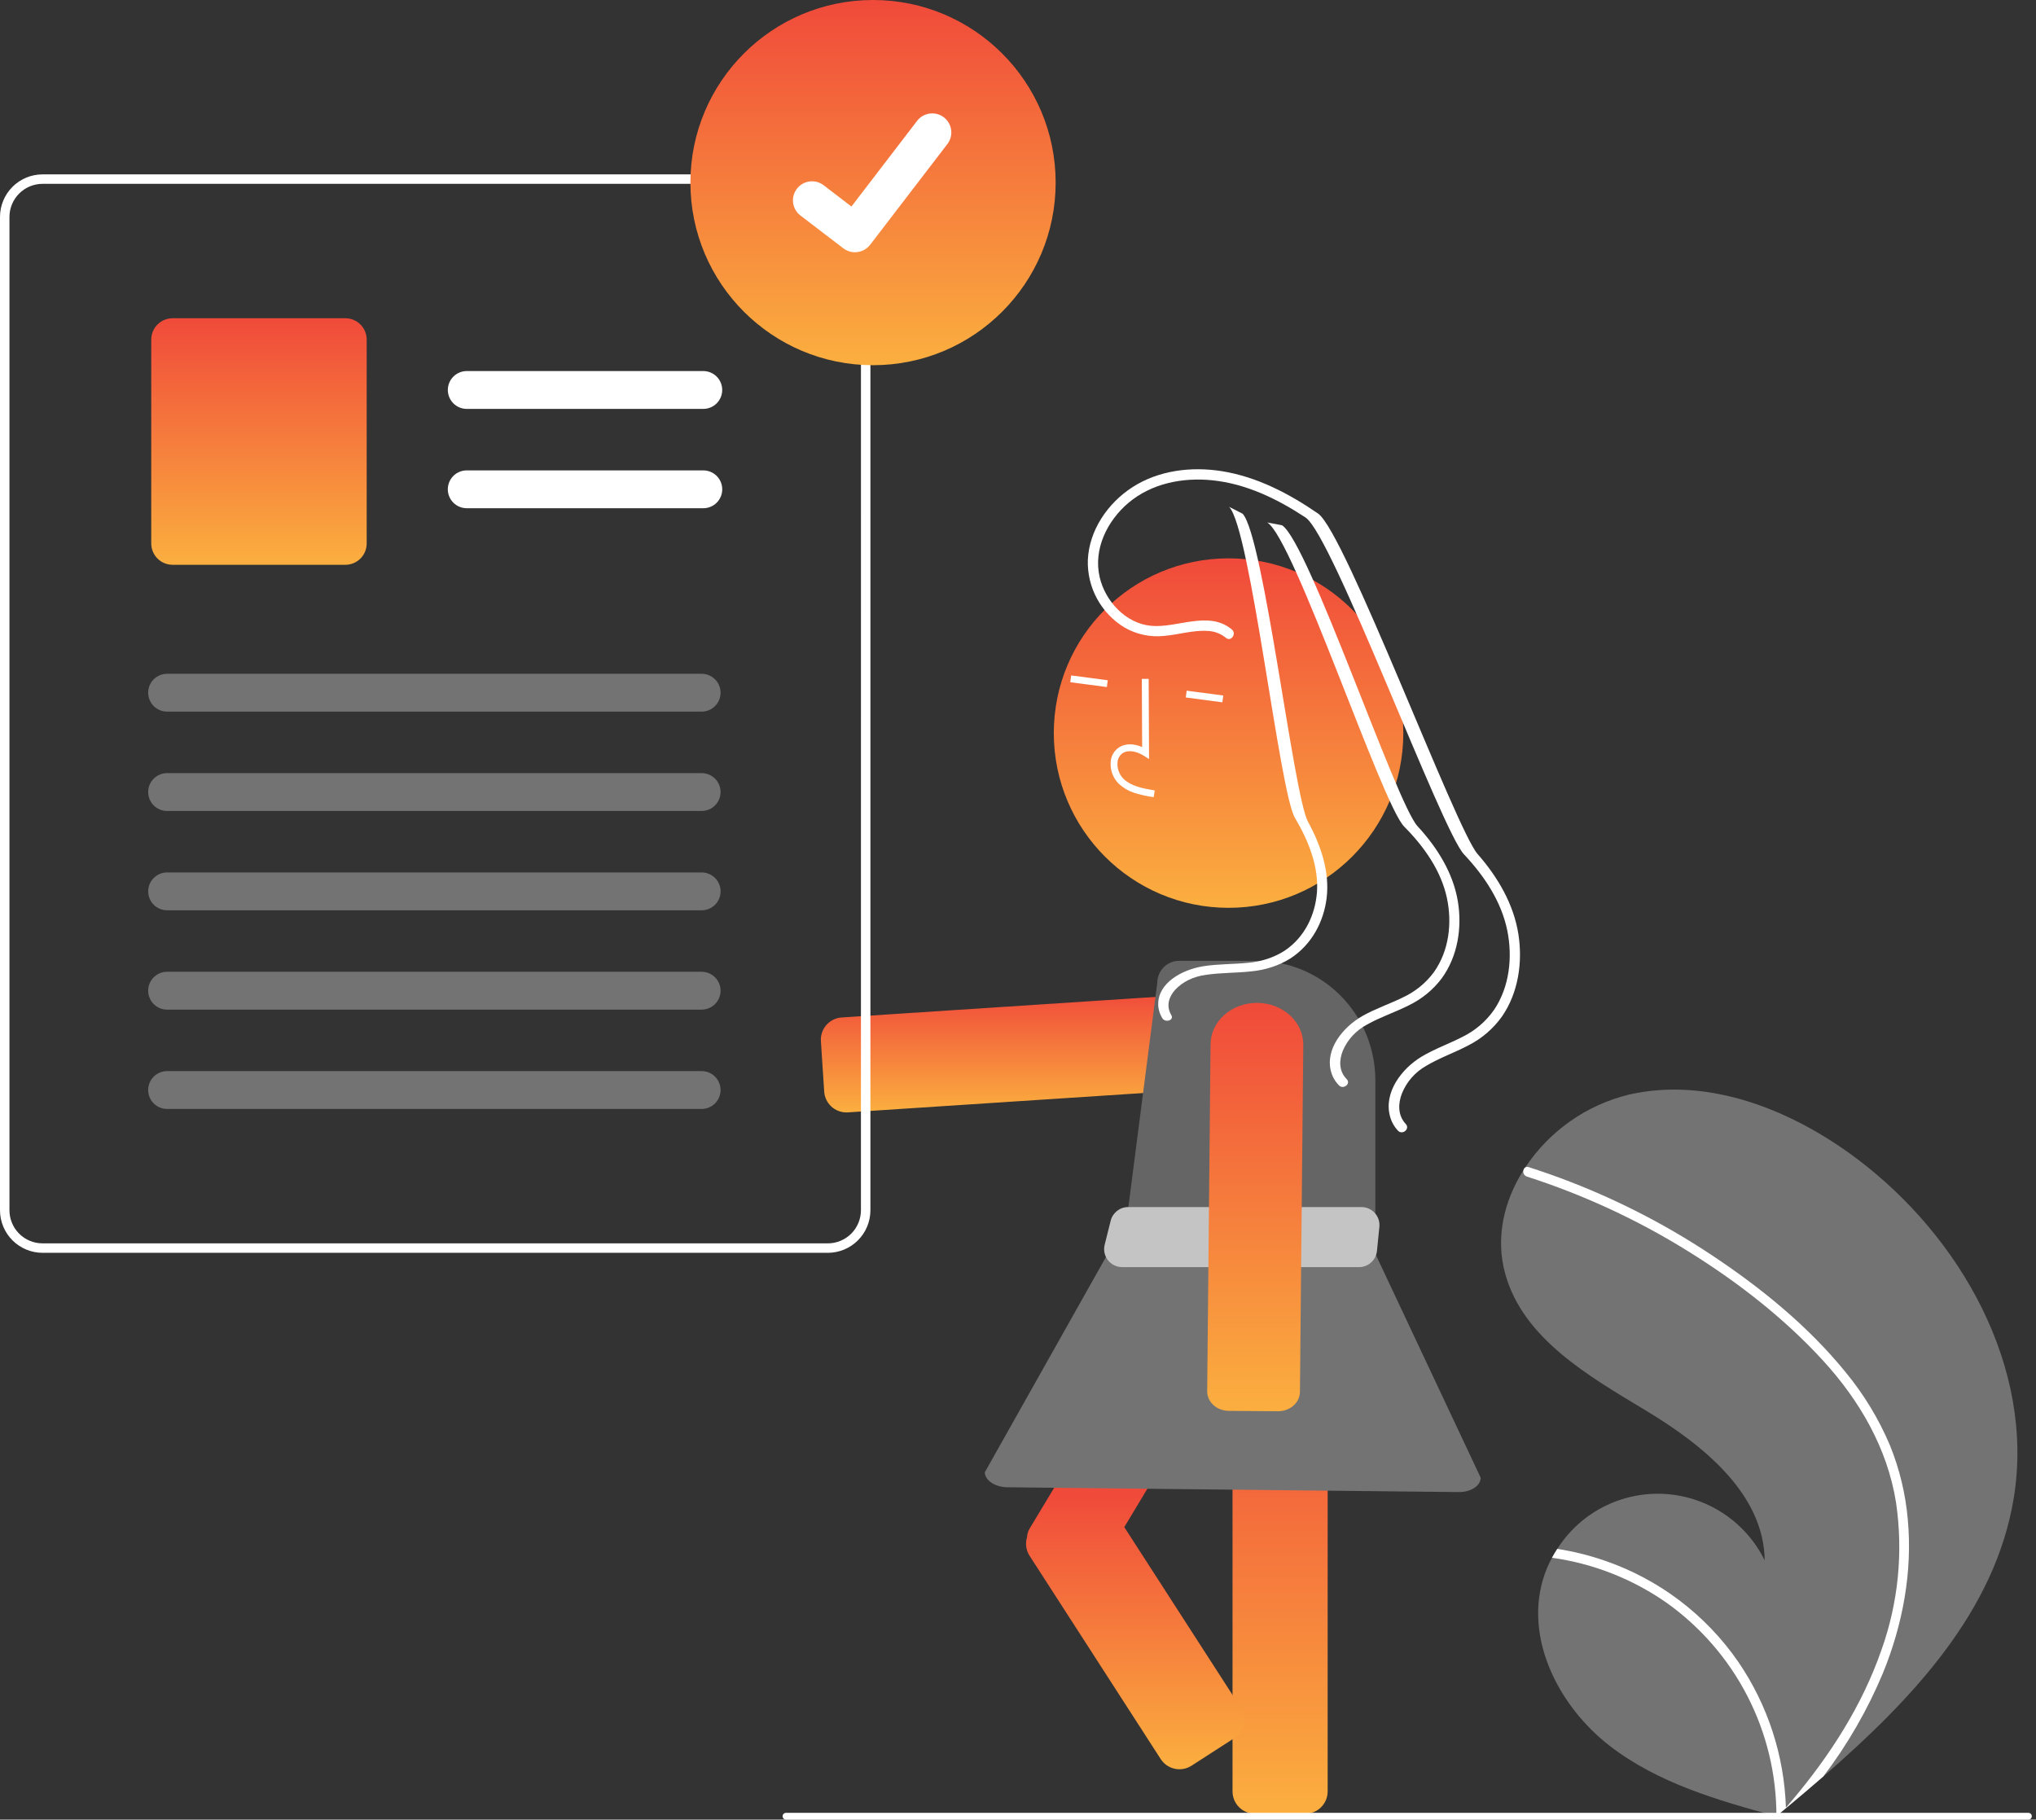 <svg width="339" height="303" viewBox="0 0 339 303" fill="none" xmlns="http://www.w3.org/2000/svg">
<rect x="0" y="0" width="339" height="303" fill="#333333" stroke="none"/>
<path d="M335.305 249.395C332.228 268.33 318.363 282.991 303.602 295.803C301.541 297.593 299.476 299.347 297.405 301.066C297.39 301.075 297.376 301.091 297.362 301.1C297.262 301.182 297.162 301.265 297.07 301.346C296.643 301.701 296.215 302.055 295.791 302.406L296.057 302.489L296.886 302.743C296.601 302.665 296.321 302.591 296.036 302.513C295.951 302.489 295.863 302.469 295.779 302.444C285.992 299.801 276.006 296.9 268.006 290.706C259.706 284.274 253.99 273.308 256.852 263.204C257.229 261.881 257.752 260.603 258.412 259.396C258.682 258.89 258.98 258.401 259.293 257.919C261.184 254.948 263.833 252.534 266.967 250.926C270.1 249.318 273.606 248.573 277.123 248.769C280.64 248.964 284.041 250.093 286.977 252.039C289.913 253.985 292.278 256.678 293.828 259.841C293.688 248.708 283.52 240.59 273.982 234.844C264.441 229.103 253.638 222.9 250.639 212.172C248.966 206.204 250.373 200.057 253.657 194.863C253.759 194.705 253.861 194.547 253.967 194.393C257.994 188.319 264.165 183.989 271.246 182.266C284.458 179.269 298.305 184.79 309.142 192.925C326.584 206.013 338.803 227.867 335.305 249.395Z" fill="#747374"/>
<path d="M307.281 228.478C310.329 232.165 312.823 236.276 314.684 240.682C316.284 244.628 317.285 248.791 317.654 253.033C318.457 261.747 316.804 270.555 313.507 278.62C310.943 284.742 307.615 290.516 303.602 295.803C301.541 297.593 299.475 299.347 297.405 301.066C297.39 301.075 297.376 301.091 297.362 301.1C297.262 301.182 297.162 301.265 297.07 301.346C296.642 301.701 296.215 302.055 295.791 302.406L296.057 302.489L296.886 302.743C296.601 302.665 296.321 302.591 296.036 302.513C295.951 302.489 295.863 302.469 295.779 302.444C295.791 295.485 294.136 288.624 290.951 282.436C287.766 276.248 283.144 270.913 277.473 266.879C271.798 262.918 265.267 260.354 258.412 259.396C258.682 258.89 258.98 258.401 259.292 257.919C261.945 258.331 264.555 258.976 267.094 259.847C276.166 262.936 284.002 268.863 289.443 276.752C294.336 283.921 297.083 292.338 297.359 301.013C297.701 300.619 298.043 300.218 298.373 299.822C304.672 292.357 310.06 284.009 313.271 274.737C316.079 266.874 316.911 258.441 315.692 250.181C314.259 241.187 309.654 233.25 303.566 226.59C297.046 219.463 289.217 213.405 281.023 208.326C272.63 203.113 263.631 198.947 254.225 195.92C254.013 195.851 253.836 195.702 253.73 195.505C253.624 195.308 253.598 195.079 253.657 194.863C253.694 194.672 253.806 194.502 253.967 194.393C254.051 194.344 254.144 194.315 254.241 194.307C254.338 194.3 254.435 194.314 254.526 194.349C255.687 194.724 256.841 195.106 257.99 195.512C267.555 198.89 276.664 203.444 285.107 209.068C293.26 214.485 301.088 220.853 307.281 228.478Z" fill="white"/>
<path d="M140.927 185.24C139.987 185.238 139.082 184.879 138.396 184.236C137.709 183.592 137.294 182.712 137.232 181.774L136.682 173.37C136.617 172.389 136.946 171.422 137.594 170.683C138.243 169.943 139.159 169.492 140.14 169.427L205.974 165.116C207.013 165.047 208.054 165.184 209.039 165.518C210.024 165.852 210.934 166.377 211.716 167.063C212.499 167.749 213.138 168.582 213.598 169.515C214.058 170.448 214.33 171.462 214.398 172.5C214.466 173.539 214.329 174.58 213.994 175.565C213.66 176.55 213.135 177.459 212.448 178.241C211.762 179.023 210.929 179.662 209.995 180.122C209.062 180.582 208.048 180.853 207.009 180.92L141.175 185.232C141.092 185.237 141.01 185.24 140.927 185.24Z" fill="url(#paint0_linear_201_502)"/>
<path d="M217.35 302.02H208.928C207.945 302.019 207.002 301.628 206.307 300.932C205.612 300.237 205.221 299.294 205.22 298.311V228.125C205.221 227.142 205.612 226.199 206.307 225.504C207.002 224.809 207.945 224.418 208.928 224.417H217.35C218.333 224.418 219.275 224.809 219.971 225.504C220.666 226.199 221.057 227.142 221.058 228.125V298.311C221.057 299.294 220.666 300.237 219.971 300.932C219.275 301.628 218.333 302.019 217.35 302.02Z" fill="url(#paint1_linear_201_502)"/>
<path d="M204.559 151.17C220.629 151.17 233.657 138.142 233.657 122.072C233.657 106.001 220.629 92.974 204.559 92.974C188.489 92.974 175.461 106.001 175.461 122.072C175.461 138.142 188.489 151.17 204.559 151.17Z" fill="url(#paint2_linear_201_502)"/>
<path d="M188.809 132.007C187.873 131.7 187.014 131.195 186.289 130.528C185.809 130.051 185.439 129.476 185.204 128.841C184.97 128.206 184.877 127.528 184.933 126.854C184.963 126.374 185.104 125.907 185.345 125.49C185.586 125.073 185.92 124.718 186.32 124.451C187.361 123.784 188.753 123.782 190.17 124.406L190.116 113.047L191.257 113.042L191.32 126.396L190.441 125.843C189.422 125.202 187.966 124.752 186.937 125.412C186.682 125.586 186.472 125.817 186.321 126.086C186.171 126.355 186.084 126.655 186.069 126.963C186.03 127.465 186.1 127.97 186.274 128.443C186.448 128.915 186.722 129.345 187.077 129.702C188.337 130.906 190.175 131.282 192.272 131.619L192.091 132.745C190.977 132.598 189.879 132.351 188.809 132.007Z" fill="white"/>
<path d="M178.353 112.473L178.203 113.604L184.296 114.409L184.445 113.278L178.353 112.473Z" fill="white"/>
<path d="M197.585 115.012L197.436 116.143L203.528 116.948L203.678 115.817L197.585 115.012Z" fill="white"/>
<path d="M225.369 227H188.631C187.668 226.999 186.745 226.611 186.065 225.923C185.384 225.234 185.001 224.3 185 223.326L192.691 163.646C192.697 162.677 193.082 161.749 193.762 161.066C194.442 160.382 195.362 159.999 196.32 160H209.358C214.566 160.006 219.558 162.102 223.241 165.828C226.923 169.554 228.994 174.606 229 179.875V223.326C228.999 224.3 228.616 225.234 227.935 225.923C227.255 226.611 226.332 226.999 225.369 227Z" fill="#656565"/>
<path d="M205.104 104.814C201.214 101.595 196.014 104.639 191.615 104.207C187.407 103.794 184.019 100.09 183.096 96.105C182.019 91.455 184.354 86.732 187.87 83.753C191.721 80.491 196.892 79.477 201.819 79.974C207.467 80.542 212.67 83.071 217.354 86.16C221.874 89.047 240.044 138.447 243.783 142.292C247.132 145.853 249.994 150.119 250.974 154.978C251.865 159.394 251.342 164.316 248.794 168.119C247.442 170.069 245.609 171.638 243.474 172.674C241.249 173.82 238.868 174.654 236.716 175.942C233.461 177.89 230.338 181.861 231.446 185.909C231.684 186.794 232.135 187.607 232.761 188.275C233.513 189.079 234.82 187.974 234.066 187.168C232.743 185.753 232.757 183.833 233.415 182.102C234.2 180.15 235.625 178.522 237.456 177.486C239.709 176.14 242.208 175.288 244.52 174.058C246.734 172.932 248.643 171.287 250.085 169.265C252.806 165.329 253.545 160.259 252.823 155.596C252.041 150.551 249.354 146.003 246.023 142.212C242.397 138.087 223.974 88.621 219.463 85.517C214.624 82.187 209.294 79.395 203.437 78.46C198.359 77.65 192.885 78.312 188.513 81.154C184.432 83.806 181.349 88.294 181.128 93.247C181.057 95.501 181.589 97.732 182.667 99.712C183.745 101.691 185.332 103.348 187.263 104.511C189.243 105.645 191.53 106.13 193.801 105.895C196.229 105.693 198.648 104.903 201.098 105.063C202.207 105.109 203.27 105.515 204.126 106.22C204.976 106.923 205.946 105.511 205.104 104.814Z" fill="white"/>
<path d="M233.82 137.664C230.131 134.062 215.461 89.704 211 87L213.467 87.468C217.919 90.376 232.453 133.725 236.031 137.589C239.32 141.14 241.971 145.4 242.743 150.127C243.456 154.495 242.726 159.243 240.041 162.93C238.618 164.825 236.734 166.365 234.548 167.42C232.267 168.573 229.8 169.371 227.576 170.631C225.769 171.602 224.363 173.127 223.588 174.955C222.939 176.577 222.924 178.376 224.231 179.701C224.975 180.456 223.684 181.491 222.942 180.738C222.325 180.112 221.879 179.351 221.644 178.522C220.551 174.729 223.633 171.01 226.846 169.185C228.97 167.978 231.32 167.197 233.516 166.124C235.623 165.154 237.432 163.684 238.767 161.857C241.282 158.294 241.797 153.684 240.918 149.547C239.951 144.996 237.126 141 233.82 137.664Z" fill="white"/>
<path d="M215.634 136.236C213.044 132.042 208.228 88.064 204.65 84.397L206.907 85.551C210.42 89.388 215.377 132.468 217.79 136.85C220.006 140.877 221.416 145.312 220.885 149.567C220.395 153.499 218.407 157.312 214.819 159.623C212.933 160.797 210.698 161.529 208.303 161.755C205.788 162.035 203.19 161.957 200.703 162.347C198.696 162.618 196.926 163.482 195.685 164.799C194.619 165.979 194.12 167.504 195.024 169.031C195.538 169.901 194.013 170.385 193.499 169.518C193.072 168.796 192.847 168.012 192.844 167.235C192.812 163.676 196.794 161.46 200.388 160.893C202.765 160.519 205.245 160.576 207.656 160.337C209.953 160.158 212.096 159.464 213.878 158.32C217.269 156.062 219.012 152.301 219.28 148.515C219.574 144.349 217.926 140.086 215.634 136.236Z" fill="white"/>
<path fill-rule="evenodd" clip-rule="evenodd" d="M171.004 255.975C171.031 255.461 171.183 254.957 171.452 254.509L202.128 203.516C202.558 202.802 203.252 202.29 204.058 202.091C204.863 201.892 205.713 202.023 206.423 202.455L212.495 206.163C213.204 206.597 213.712 207.297 213.91 208.108C214.107 208.919 213.977 209.776 213.548 210.491L187.197 254.295L206.573 284.335C207.106 285.162 207.289 286.166 207.082 287.127C206.874 288.089 206.293 288.928 205.467 289.462L198.39 294.026C197.563 294.558 196.559 294.74 195.598 294.533C194.637 294.326 193.797 293.746 193.263 292.92L171.433 259.075C170.934 258.306 170.74 257.379 170.888 256.475C170.899 256.411 170.911 256.347 170.925 256.282C170.947 256.179 170.974 256.076 171.004 255.975Z" fill="url(#paint3_linear_201_502)"/>
<path d="M144.385 33.42C143.841 32.129 142.931 31.026 141.767 30.247C140.602 29.468 139.235 29.047 137.835 29.037H7.088C5.208 29.038 3.406 29.785 2.077 31.114C0.748 32.443 0.001 34.245 0 36.125V201.532C0.001 203.411 0.748 205.213 2.077 206.542C3.406 207.871 5.208 208.618 7.088 208.619H137.839C139.718 208.617 141.52 207.869 142.848 206.541C144.177 205.212 144.924 203.411 144.927 201.532V36.125C144.93 35.196 144.747 34.276 144.39 33.42H144.385ZM143.348 201.532C143.346 202.994 142.765 204.395 141.731 205.429C140.698 206.462 139.296 207.044 137.835 207.045H7.088C5.625 207.045 4.223 206.464 3.189 205.431C2.156 204.397 1.574 202.995 1.574 201.533V36.126C1.576 34.664 2.157 33.263 3.191 32.229C4.225 31.195 5.626 30.614 7.088 30.612H137.839C138.94 30.616 140.015 30.948 140.927 31.566C141.838 32.184 142.545 33.059 142.957 34.08C143.037 34.284 143.106 34.492 143.164 34.702C143.289 35.166 143.353 35.645 143.353 36.126L143.348 201.532Z" fill="white"/>
<path d="M117.1 68.09H77.717C76.881 68.09 76.08 67.758 75.489 67.167C74.898 66.576 74.566 65.775 74.566 64.939C74.566 64.103 74.898 63.302 75.489 62.711C76.08 62.12 76.881 61.788 77.717 61.788H117.1C117.935 61.788 118.737 62.12 119.327 62.711C119.918 63.302 120.25 64.103 120.25 64.939C120.25 65.775 119.918 66.576 119.327 67.167C118.737 67.758 117.935 68.09 117.1 68.09Z" fill="white"/>
<path d="M167.591 247.656C166.633 247.622 165.721 247.344 165.046 246.88C164.371 246.416 163.986 245.803 163.971 245.168L185.251 207.354C185.244 207.032 185.333 206.714 185.513 206.418C185.693 206.122 185.96 205.855 186.299 205.63C186.639 205.406 187.043 205.23 187.491 205.111C187.938 204.992 188.418 204.934 188.905 204.939L225.076 205.94C226.059 205.95 227.007 206.218 227.712 206.685C228.417 207.153 228.821 207.781 228.835 208.431L246.528 246.045C246.535 246.367 246.446 246.685 246.266 246.981C246.086 247.277 245.819 247.544 245.48 247.769C245.14 247.993 244.735 248.169 244.288 248.288C243.841 248.407 243.361 248.465 242.874 248.46L167.731 247.659C167.684 247.659 167.637 247.658 167.591 247.656Z" fill="#747374"/>
<path d="M117.1 84.63H77.717C77.303 84.631 76.893 84.55 76.51 84.391C76.127 84.233 75.779 84.001 75.486 83.709C75.193 83.416 74.961 83.069 74.802 82.686C74.644 82.303 74.562 81.894 74.562 81.479C74.562 81.065 74.644 80.655 74.802 80.273C74.961 79.89 75.193 79.543 75.486 79.25C75.779 78.957 76.127 78.725 76.51 78.567C76.893 78.409 77.303 78.328 77.717 78.329H117.1C117.514 78.328 117.924 78.409 118.307 78.567C118.69 78.725 119.037 78.957 119.33 79.25C119.624 79.543 119.856 79.89 120.015 80.273C120.173 80.655 120.255 81.065 120.255 81.479C120.255 81.894 120.173 82.303 120.015 82.686C119.856 83.069 119.624 83.416 119.33 83.709C119.037 84.001 118.69 84.233 118.307 84.391C117.924 84.55 117.514 84.631 117.1 84.63Z" fill="white"/>
<path d="M57.51 94.048H28.729C27.789 94.047 26.888 93.673 26.223 93.009C25.559 92.344 25.185 91.443 25.184 90.503V56.54C25.185 55.6 25.559 54.699 26.223 54.034C26.888 53.37 27.789 52.996 28.729 52.995H57.51C58.449 52.996 59.35 53.37 60.015 54.034C60.679 54.699 61.053 55.6 61.054 56.54V90.503C61.053 91.443 60.679 92.344 60.015 93.009C59.35 93.673 58.449 94.047 57.51 94.048Z" fill="url(#paint4_linear_201_502)"/>
<path d="M116.826 118.499H27.821C26.985 118.499 26.184 118.167 25.593 117.576C25.002 116.986 24.67 116.184 24.67 115.349C24.67 114.513 25.002 113.711 25.593 113.121C26.184 112.53 26.985 112.198 27.821 112.198H116.826C117.662 112.198 118.463 112.53 119.054 113.121C119.645 113.711 119.977 114.513 119.977 115.349C119.977 116.184 119.645 116.986 119.054 117.576C118.463 118.167 117.662 118.499 116.826 118.499Z" fill="#747374"/>
<path d="M116.826 135.04H27.821C26.985 135.04 26.184 134.708 25.593 134.117C25.002 133.527 24.67 132.725 24.67 131.89C24.67 131.054 25.002 130.252 25.593 129.662C26.184 129.071 26.985 128.739 27.821 128.739H116.826C117.662 128.739 118.463 129.071 119.054 129.662C119.645 130.252 119.977 131.054 119.977 131.89C119.977 132.725 119.645 133.527 119.054 134.117C118.463 134.708 117.662 135.04 116.826 135.04Z" fill="#747374"/>
<path d="M116.826 151.581H27.821C26.986 151.58 26.186 151.247 25.596 150.656C25.006 150.066 24.675 149.265 24.675 148.43C24.675 147.595 25.006 146.794 25.596 146.204C26.186 145.613 26.986 145.28 27.821 145.279H116.826C117.241 145.279 117.651 145.36 118.033 145.518C118.416 145.676 118.764 145.908 119.057 146.201C119.35 146.493 119.583 146.841 119.741 147.223C119.9 147.606 119.981 148.016 119.981 148.43C119.981 148.844 119.9 149.254 119.741 149.637C119.583 150.019 119.35 150.367 119.057 150.659C118.764 150.952 118.416 151.184 118.033 151.342C117.651 151.5 117.241 151.581 116.826 151.581Z" fill="#747374"/>
<path d="M116.826 168.122H27.821C26.985 168.122 26.184 167.79 25.593 167.199C25.002 166.608 24.67 165.807 24.67 164.971C24.67 164.135 25.002 163.334 25.593 162.743C26.184 162.152 26.985 161.82 27.821 161.82H116.826C117.662 161.82 118.463 162.152 119.054 162.743C119.645 163.334 119.977 164.135 119.977 164.971C119.977 165.807 119.645 166.608 119.054 167.199C118.463 167.79 117.662 168.122 116.826 168.122Z" fill="#747374"/>
<path d="M116.826 184.662H27.821C26.985 184.662 26.184 184.33 25.593 183.74C25.002 183.149 24.67 182.347 24.67 181.512C24.67 180.676 25.002 179.875 25.593 179.284C26.184 178.693 26.985 178.361 27.821 178.361H116.826C117.662 178.361 118.463 178.693 119.054 179.284C119.645 179.875 119.977 180.676 119.977 181.512C119.977 182.347 119.645 183.149 119.054 183.74C118.463 184.33 117.662 184.662 116.826 184.662Z" fill="#747374"/>
<path d="M145.362 60.813C162.155 60.813 175.769 47.2 175.769 30.407C175.769 13.614 162.155 0 145.362 0C128.569 0 114.956 13.614 114.956 30.407C114.956 47.2 128.569 60.813 145.362 60.813Z" fill="url(#paint5_linear_201_502)"/>
<path d="M142.349 42.006C141.665 42.007 140.999 41.786 140.452 41.376L140.418 41.35L133.272 35.884C132.941 35.63 132.663 35.313 132.454 34.952C132.246 34.591 132.11 34.193 132.056 33.779C132.001 33.366 132.028 32.946 132.136 32.543C132.244 32.14 132.43 31.762 132.684 31.431C132.937 31.1 133.254 30.823 133.615 30.614C133.976 30.405 134.375 30.27 134.788 30.215C135.202 30.161 135.622 30.188 136.025 30.296C136.427 30.404 136.805 30.59 137.136 30.843L141.765 34.393L152.702 20.123C152.956 19.793 153.272 19.515 153.633 19.306C153.994 19.098 154.393 18.962 154.806 18.908C155.219 18.853 155.639 18.881 156.042 18.988C156.444 19.096 156.822 19.282 157.153 19.535L157.154 19.536L157.086 19.631L157.155 19.536C157.823 20.049 158.26 20.806 158.37 21.64C158.48 22.475 158.254 23.319 157.743 23.988L144.878 40.764C144.58 41.15 144.197 41.463 143.759 41.678C143.321 41.893 142.84 42.004 142.352 42.002L142.349 42.006Z" fill="white"/>
<path d="M337.74 303H130.868C130.719 303 130.576 302.941 130.47 302.835C130.365 302.73 130.306 302.587 130.306 302.438C130.306 302.289 130.365 302.146 130.47 302.04C130.576 301.935 130.719 301.876 130.868 301.876H337.74C337.889 301.876 338.032 301.935 338.137 302.04C338.243 302.146 338.302 302.289 338.302 302.438C338.302 302.587 338.243 302.73 338.137 302.835C338.032 302.941 337.889 303 337.74 303Z" fill="white"/>
<path d="M184.932 203.272C185.266 201.937 186.466 201 187.842 201H226.685C228.46 201 229.847 202.532 229.67 204.299L229.27 208.299C229.117 209.832 227.826 211 226.285 211H186.842C184.891 211 183.459 209.166 183.932 207.272L184.932 203.272Z" fill="#C4C4C4"/>
<path d="M216.115 233.102C215.824 233.672 215.356 234.155 214.767 234.491C214.178 234.828 213.493 235.005 212.795 235L204.584 234.936C204.11 234.932 203.64 234.845 203.203 234.678C202.766 234.511 202.37 234.269 202.037 233.965C201.704 233.66 201.441 233.3 201.263 232.905C201.085 232.509 200.996 232.086 201 231.66L201.558 173.876C201.567 172.965 201.775 172.065 202.171 171.226C202.567 170.388 203.143 169.628 203.867 168.989C204.59 168.351 205.446 167.846 206.386 167.505C207.326 167.164 208.332 166.992 209.346 167C210.36 167.008 211.362 167.195 212.295 167.551C213.229 167.907 214.075 168.425 214.786 169.074C215.496 169.724 216.058 170.493 216.438 171.337C216.818 172.182 217.009 173.085 217 173.996L216.442 231.78C216.438 232.237 216.327 232.687 216.115 233.102Z" fill="url(#paint6_linear_201_502)"/>
<defs>
<linearGradient id="paint0_linear_201_502" x1="175.545" y1="165.099" x2="175.545" y2="185.24" gradientUnits="userSpaceOnUse">
<stop stop-color="#F04A3A"/>
<stop offset="1" stop-color="#FBAF3F"/>
</linearGradient>
<linearGradient id="paint1_linear_201_502" x1="213.139" y1="224.417" x2="213.139" y2="302.02" gradientUnits="userSpaceOnUse">
<stop stop-color="#F04A3A"/>
<stop offset="1" stop-color="#FBAF3F"/>
</linearGradient>
<linearGradient id="paint2_linear_201_502" x1="204.559" y1="92.974" x2="204.559" y2="151.17" gradientUnits="userSpaceOnUse">
<stop stop-color="#F04A3A"/>
<stop offset="1" stop-color="#FBAF3F"/>
</linearGradient>
<linearGradient id="paint3_linear_201_502" x1="189.002" y1="248.793" x2="189.002" y2="294.617" gradientUnits="userSpaceOnUse">
<stop stop-color="#F04A3A"/>
<stop offset="1" stop-color="#FBAF3F"/>
</linearGradient>
<linearGradient id="paint4_linear_201_502" x1="43.119" y1="52.995" x2="43.119" y2="94.048" gradientUnits="userSpaceOnUse">
<stop stop-color="#F04A3A"/>
<stop offset="1" stop-color="#FBAF3F"/>
</linearGradient>
<linearGradient id="paint5_linear_201_502" x1="145.362" y1="0" x2="145.362" y2="60.813" gradientUnits="userSpaceOnUse">
<stop stop-color="#F04A3A"/>
<stop offset="1" stop-color="#FBAF3F"/>
</linearGradient>
<linearGradient id="paint6_linear_201_502" x1="209" y1="167" x2="209" y2="235" gradientUnits="userSpaceOnUse">
<stop stop-color="#F04A3A"/>
<stop offset="1" stop-color="#FBAF3F"/>
</linearGradient>
</defs>
</svg>
